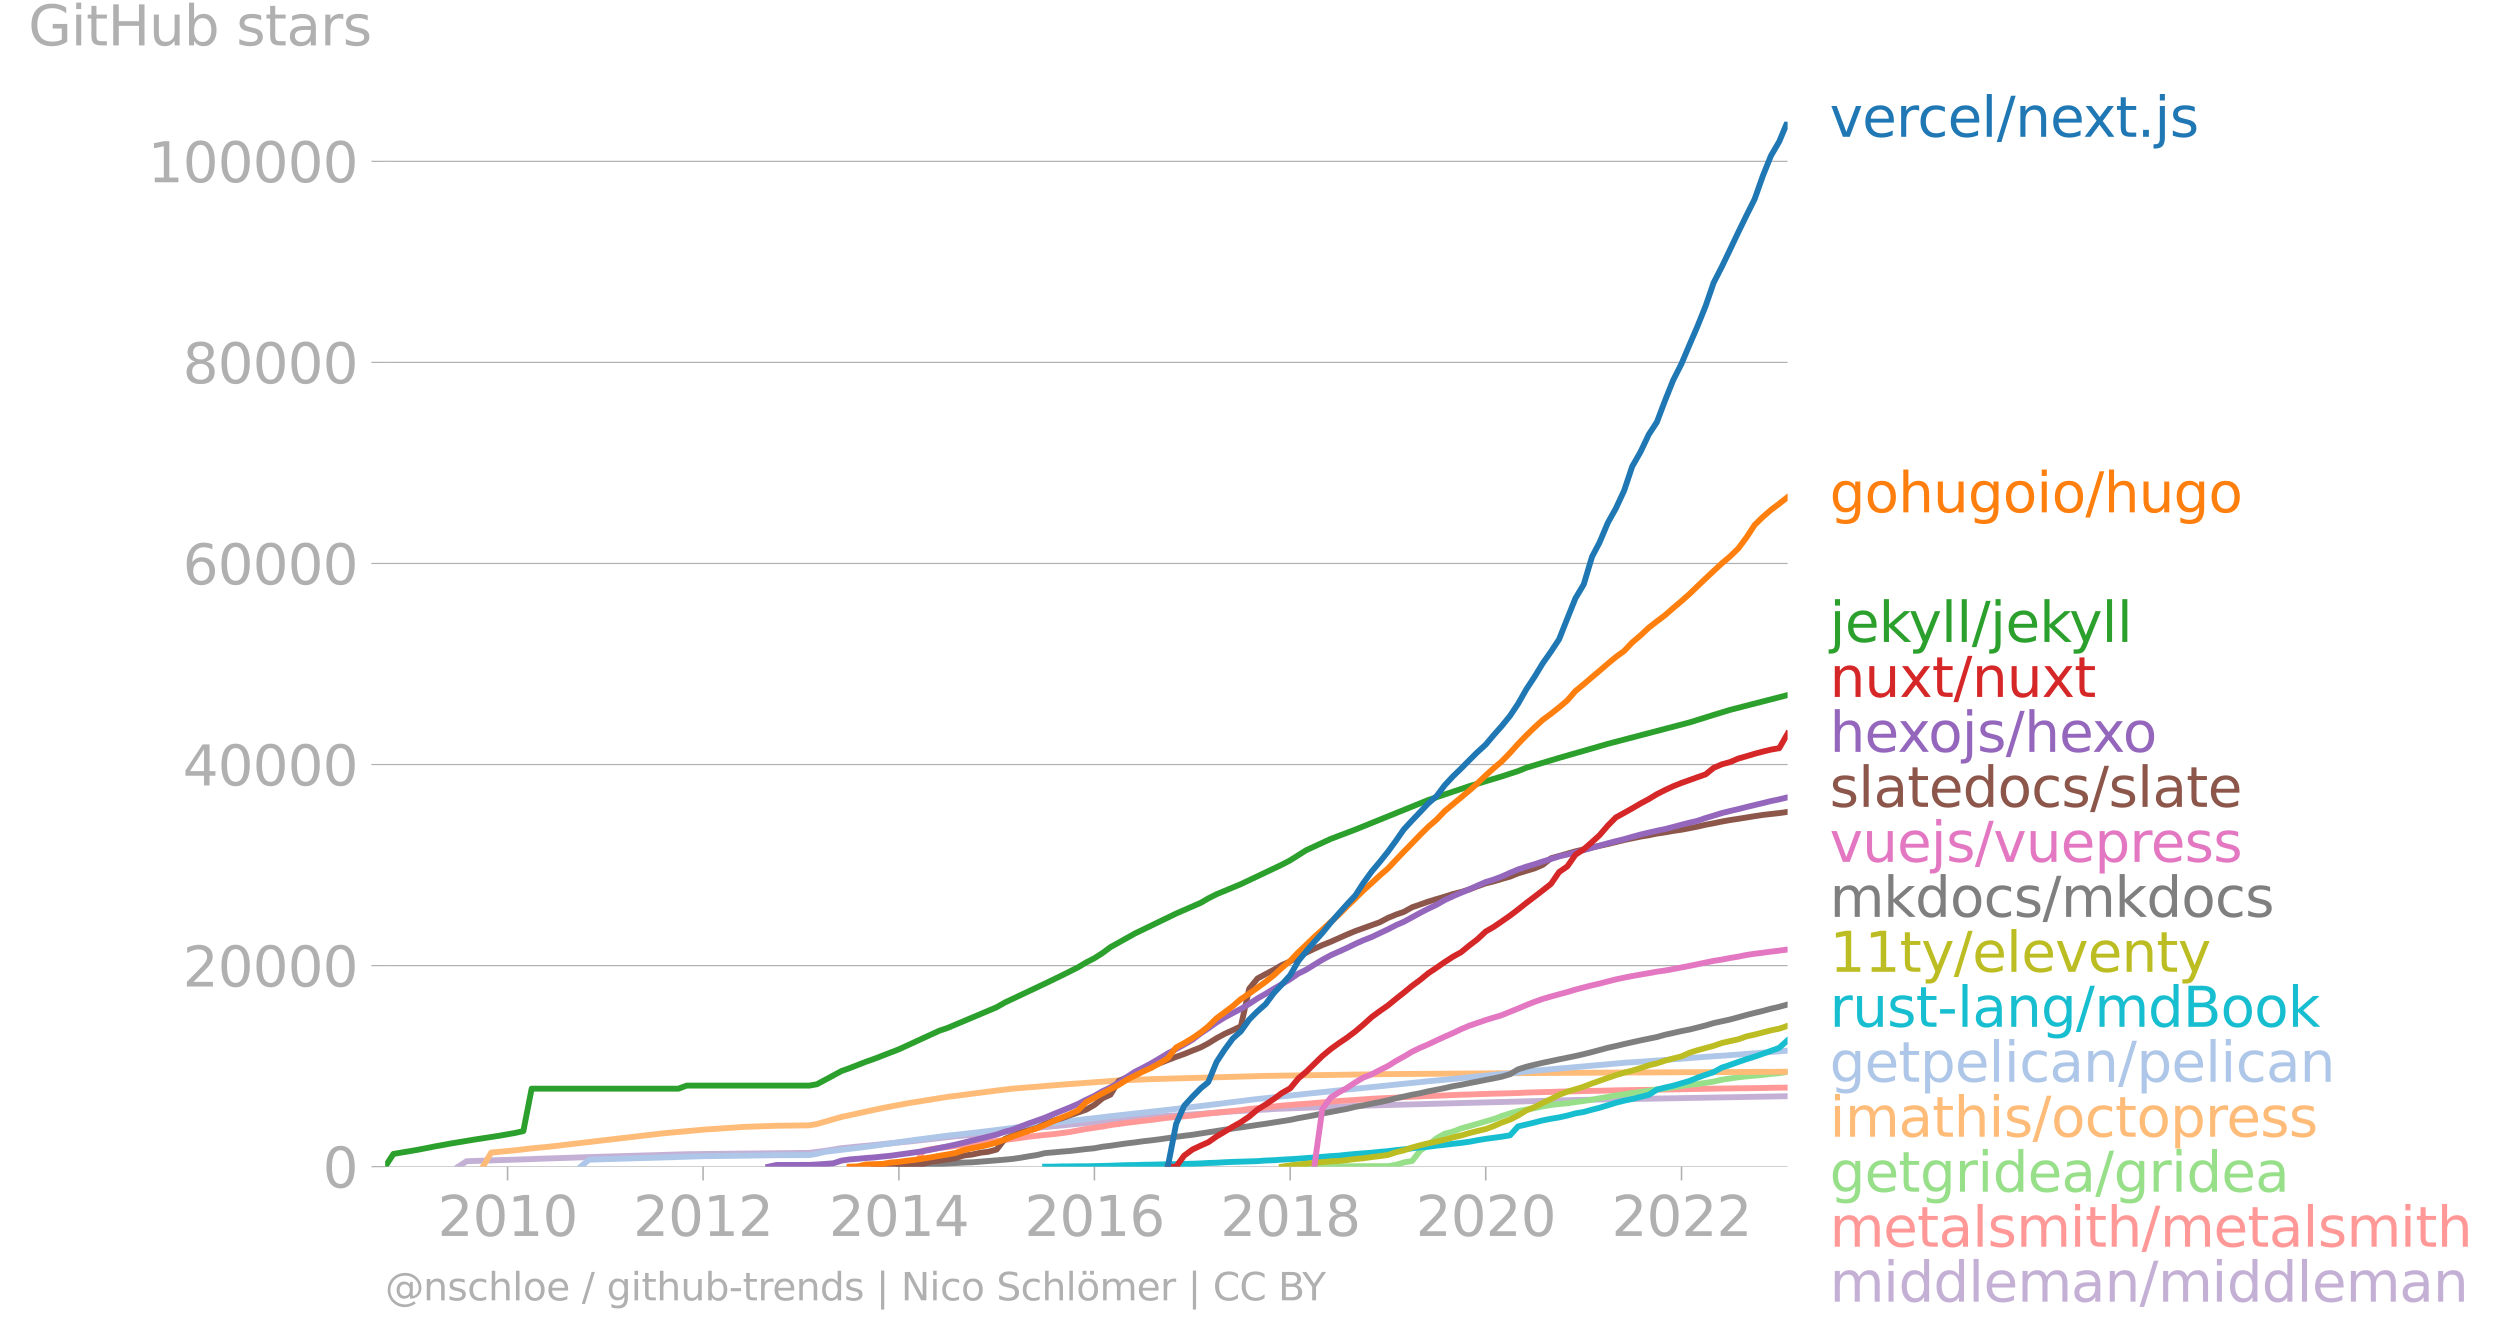 <svg xmlns="http://www.w3.org/2000/svg" xmlns:xlink="http://www.w3.org/1999/xlink" width="848.801" height="455.432" viewBox="0 0 636.6 341.574"><defs><style>*{stroke-linejoin:round;stroke-linecap:butt}</style></defs><g id="figure_1"><path id="patch_1" d="M0 341.574h636.6V0H0v341.574z" style="fill:none"/><g id="axes_1"><path id="patch_2" d="M98.073 297.086h357.12V30.974H98.073v266.112z" style="fill:none"/><g id="matplotlib.axis_1"><g id="xtick_1"><g id="line2d_1"><defs><path id="m350836ecb2" d="M0 0v3.5" style="stroke:#b0b0b0;stroke-width:.4"/></defs><use xlink:href="#m350836ecb2" x="129.243" y="297.086" style="fill:#b0b0b0;stroke:#b0b0b0;stroke-width:.4"/></g><g id="text_1" style="fill:#b0b0b0" transform="matrix(.14 0 0 -.14 111.428 314.724)"><defs><path id="DejaVuSans-32" d="M1228 531h2203V0H469v531q359 372 979 998 621 627 780 809 303 340 423 576 121 236 121 464 0 372-261 606-261 235-680 235-297 0-627-103-329-103-704-313v638q381 153 712 231 332 78 607 78 725 0 1156-363 431-362 431-968 0-288-108-546-107-257-392-607-78-91-497-524-418-433-1181-1211z" transform="scale(.016)"/><path id="DejaVuSans-30" d="M2034 4250q-487 0-733-480-245-479-245-1442 0-959 245-1439 246-480 733-480 491 0 736 480 246 480 246 1439 0 963-246 1442-245 480-736 480zm0 500q785 0 1199-621 414-620 414-1801 0-1178-414-1799Q2819-91 2034-91q-784 0-1198 620-414 621-414 1799 0 1181 414 1801 414 621 1198 621z" transform="scale(.016)"/><path id="DejaVuSans-31" d="M794 531h1031v3560L703 3866v575l1116 225h631V531h1031V0H794v531z" transform="scale(.016)"/></defs><use xlink:href="#DejaVuSans-32"/><use xlink:href="#DejaVuSans-30" x="63.623"/><use xlink:href="#DejaVuSans-31" x="127.246"/><use xlink:href="#DejaVuSans-30" x="190.869"/></g></g><g id="xtick_2"><use xlink:href="#m350836ecb2" id="line2d_2" x="179.032" y="297.086" style="fill:#b0b0b0;stroke:#b0b0b0;stroke-width:.4"/><g id="text_2" style="fill:#b0b0b0" transform="matrix(.14 0 0 -.14 161.217 314.724)"><use xlink:href="#DejaVuSans-32"/><use xlink:href="#DejaVuSans-30" x="63.623"/><use xlink:href="#DejaVuSans-31" x="127.246"/><use xlink:href="#DejaVuSans-32" x="190.869"/></g></g><g id="xtick_3"><use xlink:href="#m350836ecb2" id="line2d_3" x="228.89" y="297.086" style="fill:#b0b0b0;stroke:#b0b0b0;stroke-width:.4"/><g id="text_3" style="fill:#b0b0b0" transform="matrix(.14 0 0 -.14 211.075 314.724)"><defs><path id="DejaVuSans-34" d="M2419 4116 825 1625h1594v2491zm-166 550h794V1625h666v-525h-666V0h-628v1100H313v609l1940 2957z" transform="scale(.016)"/></defs><use xlink:href="#DejaVuSans-32"/><use xlink:href="#DejaVuSans-30" x="63.623"/><use xlink:href="#DejaVuSans-31" x="127.246"/><use xlink:href="#DejaVuSans-34" x="190.869"/></g></g><g id="xtick_4"><use xlink:href="#m350836ecb2" id="line2d_4" x="278.679" y="297.086" style="fill:#b0b0b0;stroke:#b0b0b0;stroke-width:.4"/><g id="text_4" style="fill:#b0b0b0" transform="matrix(.14 0 0 -.14 260.864 314.724)"><defs><path id="DejaVuSans-36" d="M2113 2584q-425 0-674-291-248-290-248-796 0-503 248-796 249-292 674-292t673 292q248 293 248 796 0 506-248 796-248 291-673 291zm1253 1979v-575q-238 112-480 171-242 60-480 60-625 0-955-422-329-422-376-1275 184 272 462 417 279 145 613 145 703 0 1111-427 408-426 408-1160 0-719-425-1154Q2819-91 2113-91q-810 0-1238 620-428 621-428 1799 0 1106 525 1764t1409 658q238 0 480-47t505-140z" transform="scale(.016)"/></defs><use xlink:href="#DejaVuSans-32"/><use xlink:href="#DejaVuSans-30" x="63.623"/><use xlink:href="#DejaVuSans-31" x="127.246"/><use xlink:href="#DejaVuSans-36" x="190.869"/></g></g><g id="xtick_5"><use xlink:href="#m350836ecb2" id="line2d_5" x="328.537" y="297.086" style="fill:#b0b0b0;stroke:#b0b0b0;stroke-width:.4"/><g id="text_5" style="fill:#b0b0b0" transform="matrix(.14 0 0 -.14 310.722 314.724)"><defs><path id="DejaVuSans-38" d="M2034 2216q-450 0-708-241-257-241-257-662 0-422 257-663 258-241 708-241t709 242q260 243 260 662 0 421-258 662-257 241-711 241zm-631 268q-406 100-633 378-226 279-226 679 0 559 398 884 399 325 1092 325 697 0 1094-325t397-884q0-400-227-679-226-278-629-378 456-106 710-416 255-309 255-755 0-679-414-1042Q2806-91 2034-91q-771 0-1186 362-414 363-414 1042 0 446 256 755 257 310 713 416zm-231 997q0-362 226-565 227-203 636-203 407 0 636 203 230 203 230 565 0 363-230 566-229 203-636 203-409 0-636-203-226-203-226-566z" transform="scale(.016)"/></defs><use xlink:href="#DejaVuSans-32"/><use xlink:href="#DejaVuSans-30" x="63.623"/><use xlink:href="#DejaVuSans-31" x="127.246"/><use xlink:href="#DejaVuSans-38" x="190.869"/></g></g><g id="xtick_6"><use xlink:href="#m350836ecb2" id="line2d_6" x="378.326" y="297.086" style="fill:#b0b0b0;stroke:#b0b0b0;stroke-width:.4"/><g id="text_6" style="fill:#b0b0b0" transform="matrix(.14 0 0 -.14 360.511 314.724)"><use xlink:href="#DejaVuSans-32"/><use xlink:href="#DejaVuSans-30" x="63.623"/><use xlink:href="#DejaVuSans-32" x="127.246"/><use xlink:href="#DejaVuSans-30" x="190.869"/></g></g><g id="xtick_7"><use xlink:href="#m350836ecb2" id="line2d_7" x="428.184" y="297.086" style="fill:#b0b0b0;stroke:#b0b0b0;stroke-width:.4"/><g id="text_7" style="fill:#b0b0b0" transform="matrix(.14 0 0 -.14 410.369 314.724)"><use xlink:href="#DejaVuSans-32"/><use xlink:href="#DejaVuSans-30" x="63.623"/><use xlink:href="#DejaVuSans-32" x="127.246"/><use xlink:href="#DejaVuSans-32" x="190.869"/></g></g></g><g id="matplotlib.axis_2"><g id="ytick_1"><path id="line2d_8" d="M98.073 297.086h357.12" clip-path="url(#pea67a82b1b)" style="fill:none;stroke:#b0b0b0;stroke-width:.3;stroke-linecap:square"/><g id="line2d_9"><defs><path id="m165de2da35" d="M0 0h-3.5" style="stroke:#b0b0b0;stroke-width:.3"/></defs><use xlink:href="#m165de2da35" x="98.073" y="297.086" style="fill:#b0b0b0;stroke:#b0b0b0;stroke-width:.3"/></g><use xlink:href="#DejaVuSans-30" id="text_8" style="fill:#b0b0b0" transform="matrix(.14 0 0 -.14 82.166 302.405)"/></g><g id="ytick_2"><path id="line2d_10" d="M98.073 245.886h357.12" clip-path="url(#pea67a82b1b)" style="fill:none;stroke:#b0b0b0;stroke-width:.3;stroke-linecap:square"/><use xlink:href="#m165de2da35" id="line2d_11" x="98.073" y="245.886" style="fill:#b0b0b0;stroke:#b0b0b0;stroke-width:.3"/><g id="text_9" style="fill:#b0b0b0" transform="matrix(.14 0 0 -.14 46.536 251.205)"><use xlink:href="#DejaVuSans-32"/><use xlink:href="#DejaVuSans-30" x="63.623"/><use xlink:href="#DejaVuSans-30" x="127.246"/><use xlink:href="#DejaVuSans-30" x="190.869"/><use xlink:href="#DejaVuSans-30" x="254.492"/></g></g><g id="ytick_3"><path id="line2d_12" d="M98.073 194.686h357.12" clip-path="url(#pea67a82b1b)" style="fill:none;stroke:#b0b0b0;stroke-width:.3;stroke-linecap:square"/><use xlink:href="#m165de2da35" id="line2d_13" x="98.073" y="194.686" style="fill:#b0b0b0;stroke:#b0b0b0;stroke-width:.3"/><g id="text_10" style="fill:#b0b0b0" transform="matrix(.14 0 0 -.14 46.536 200.005)"><use xlink:href="#DejaVuSans-34"/><use xlink:href="#DejaVuSans-30" x="63.623"/><use xlink:href="#DejaVuSans-30" x="127.246"/><use xlink:href="#DejaVuSans-30" x="190.869"/><use xlink:href="#DejaVuSans-30" x="254.492"/></g></g><g id="ytick_4"><path id="line2d_14" d="M98.073 143.486h357.12" clip-path="url(#pea67a82b1b)" style="fill:none;stroke:#b0b0b0;stroke-width:.3;stroke-linecap:square"/><use xlink:href="#m165de2da35" id="line2d_15" x="98.073" y="143.486" style="fill:#b0b0b0;stroke:#b0b0b0;stroke-width:.3"/><g id="text_11" style="fill:#b0b0b0" transform="matrix(.14 0 0 -.14 46.536 148.805)"><use xlink:href="#DejaVuSans-36"/><use xlink:href="#DejaVuSans-30" x="63.623"/><use xlink:href="#DejaVuSans-30" x="127.246"/><use xlink:href="#DejaVuSans-30" x="190.869"/><use xlink:href="#DejaVuSans-30" x="254.492"/></g></g><g id="ytick_5"><path id="line2d_16" d="M98.073 92.286h357.12" clip-path="url(#pea67a82b1b)" style="fill:none;stroke:#b0b0b0;stroke-width:.3;stroke-linecap:square"/><use xlink:href="#m165de2da35" id="line2d_17" x="98.073" y="92.286" style="fill:#b0b0b0;stroke:#b0b0b0;stroke-width:.3"/><g id="text_12" style="fill:#b0b0b0" transform="matrix(.14 0 0 -.14 46.536 97.605)"><use xlink:href="#DejaVuSans-38"/><use xlink:href="#DejaVuSans-30" x="63.623"/><use xlink:href="#DejaVuSans-30" x="127.246"/><use xlink:href="#DejaVuSans-30" x="190.869"/><use xlink:href="#DejaVuSans-30" x="254.492"/></g></g><g id="ytick_6"><path id="line2d_18" d="M98.073 41.086h357.12" clip-path="url(#pea67a82b1b)" style="fill:none;stroke:#b0b0b0;stroke-width:.3;stroke-linecap:square"/><use xlink:href="#m165de2da35" id="line2d_19" x="98.073" y="41.086" style="fill:#b0b0b0;stroke:#b0b0b0;stroke-width:.3"/><g id="text_13" style="fill:#b0b0b0" transform="matrix(.14 0 0 -.14 37.628 46.405)"><use xlink:href="#DejaVuSans-31"/><use xlink:href="#DejaVuSans-30" x="63.623"/><use xlink:href="#DejaVuSans-30" x="127.246"/><use xlink:href="#DejaVuSans-30" x="190.869"/><use xlink:href="#DejaVuSans-30" x="254.492"/><use xlink:href="#DejaVuSans-30" x="318.115"/></g></g><g id="text_14" style="fill:#b0b0b0" transform="matrix(.14 0 0 -.14 7.2 11.563)"><defs><path id="DejaVuSans-47" d="M3809 666v1253H2778v519h1656V434q-365-259-806-392-440-133-940-133-1094 0-1712 639-617 640-617 1780 0 1144 617 1783 618 639 1712 639 456 0 867-113 411-112 758-331v-672q-350 297-744 447t-828 150q-857 0-1287-478-429-478-429-1425 0-944 429-1422 430-478 1287-478 334 0 596 58 263 58 472 180z" transform="scale(.016)"/><path id="DejaVuSans-69" d="M603 3500h575V0H603v3500zm0 1363h575v-729H603v729z" transform="scale(.016)"/><path id="DejaVuSans-74" d="M1172 4494v-994h1184v-447H1172V1153q0-428 117-550t477-122h590V0h-590q-666 0-919 248-253 249-253 905v1900H172v447h422v994h578z" transform="scale(.016)"/><path id="DejaVuSans-48" d="M628 4666h631V2753h2294v1913h631V0h-631v2222H1259V0H628v4666z" transform="scale(.016)"/><path id="DejaVuSans-75" d="M544 1381v2119h575V1403q0-497 193-746 194-248 582-248 465 0 735 297 271 297 271 810v1984h575V0h-575v538q-209-319-486-474-276-155-642-155-603 0-916 375-312 375-312 1097zm1447 2203z" transform="scale(.016)"/><path id="DejaVuSans-62" d="M3116 1747q0 634-261 995t-717 361q-457 0-718-361t-261-995q0-634 261-995t718-361q456 0 717 361t261 995zM1159 2969q182 312 458 463 277 152 661 152 638 0 1036-506 399-506 399-1331T3314 415Q2916-91 2278-91q-384 0-661 152-276 152-458 464V0H581v4863h578V2969z" transform="scale(.016)"/><path id="DejaVuSans-73" d="M2834 3397v-544q-243 125-506 187-262 63-544 63-428 0-642-131t-214-394q0-200 153-314t616-217l197-44q612-131 870-370t258-667q0-488-386-773Q2250-91 1575-91q-281 0-586 55T347 128v594q319-166 628-249 309-82 613-82 406 0 624 139 219 139 219 392 0 234-158 359-157 125-692 241l-200 47q-534 112-772 345-237 233-237 639 0 494 350 762 350 269 994 269 318 0 599-47 282-46 519-140z" transform="scale(.016)"/><path id="DejaVuSans-61" d="M2194 1759q-697 0-966-159t-269-544q0-306 202-486 202-179 548-179 479 0 768 339t289 901v128h-572zm1147 238V0h-575v531q-197-318-491-470T1556-91q-537 0-855 302-317 302-317 808 0 590 395 890 396 300 1180 300h807v57q0 397-261 614t-733 217q-300 0-585-72-284-72-546-216v532q315 122 612 182 297 61 578 61 760 0 1135-394 375-393 375-1193z" transform="scale(.016)"/><path id="DejaVuSans-72" d="M2631 2963q-97 56-211 82-114 27-251 27-488 0-749-317t-261-911V0H581v3500h578v-544q182 319 472 473 291 155 707 155 59 0 131-8 72-7 159-23l3-590z" transform="scale(.016)"/></defs><use xlink:href="#DejaVuSans-47"/><use xlink:href="#DejaVuSans-69" x="77.49"/><use xlink:href="#DejaVuSans-74" x="105.273"/><use xlink:href="#DejaVuSans-48" x="144.482"/><use xlink:href="#DejaVuSans-75" x="219.678"/><use xlink:href="#DejaVuSans-62" x="283.057"/><use xlink:href="#DejaVuSans-20" x="346.533"/><use xlink:href="#DejaVuSans-73" x="378.32"/><use xlink:href="#DejaVuSans-74" x="430.42"/><use xlink:href="#DejaVuSans-61" x="469.629"/><use xlink:href="#DejaVuSans-72" x="530.908"/><use xlink:href="#DejaVuSans-73" x="572.021"/></g></g><path id="line2d_20" d="m116.693 297.086 2.114-1.39 31.17-1.052 24.895-.738 31.237-.348 4.025-.517 4.16-.673 18.62-1.846 10.435-1.183 8.321-.716 4.229-.367 1.91-.358 6.274-.714 29.124-2.798 12.55-.743 8.184-.635 4.16-.235 6.275-.382 20.735-.78 56.064-1.513 54.018-.96h0" clip-path="url(#pea67a82b1b)" style="fill:none;stroke:#c5b0d5;stroke-width:1.5;stroke-linecap:square"/><path id="line2d_21" d="m231.004 297.086 1.91-.005 2.114-4.06 2.046-.402 2.115-.305 2.046-.22 2.114-.315 2.115-.236 2.046-.204 2.114-.343 2.046-.233 2.115-.241 2.114-.228 1.91-.26 2.114-.29 2.046-.3 2.114-.233 2.047-.22 2.114-.187 2.114-.269 2.046-.281 2.115-.407 2.046-.361 2.114-.318 2.115-.307 1.978-.371 2.114-.282 2.046-.289 2.114-.248 2.047-.264 2.114-.233 2.114-.297 2.046-.248 2.115-.233 2.046-.14 2.114-.195 2.115-.282 1.91-.238 2.114-.215 2.046-.213 2.114-.197 2.046-.21 2.115-.33 2.114-.184 2.046-.22 2.114-.208 2.047-.222 2.114-.157 2.114-.2 1.91-.112 2.114-.182 2.046-.181 2.115-.195 2.046-.151 2.114-.128 2.115-.149 2.046-.138 2.114-.148 2.046-.11 2.115-.1 2.114-.09 1.91-.123 2.114-.09 2.046-.104 2.115-.097 2.046-.064 2.114-.088 2.114-.087 2.047-.087 2.114-.053 2.046-.085 2.114-.069 2.115-.067 1.978-.043 2.114-.059 2.046-.059 2.115-.11 2.046-.061 2.114-.062 2.114-.048 2.046-.075 2.115-.048 2.046-.051 2.114-.047 2.115-.043 1.91-.036 2.114-.051 2.046-.049 2.114-.043 2.046-.031 2.115-.033 2.114-.018 2.046-.026 2.115-.046 2.046-.038 2.114-.051 2.114-.044 1.91-.041 2.114-.023 2.047-.036 2.114-.043 2.046-.02 2.114-.04 2.115-.012 2.046-.03 2.114-.026 2.046-.046 2.115-.029 2.114-.023" clip-path="url(#pea67a82b1b)" style="fill:none;stroke:#ff9896;stroke-width:1.5;stroke-linecap:square"/><path id="line2d_22" d="m332.561 297.086 2.114-.07 2.046-.02 2.115-.007 2.046-.003 2.114-.01 2.115-.01 2.046-.006 2.114-.007 2.046-.003 2.115-.007 2.114-.338 1.91-.605 2.114-.35 2.046-2.637 2.115-1.487 2.046-1.652 2.114-1.185 2.114-.553 2.047-.788 2.114-.6 2.046-.583 2.114-.62 2.115-.606 1.978-.756 2.114-.678 2.046-.573 2.115-.392 2.046-.379 2.114-.433 2.114-.36 2.046-.239 2.115-.2 2.046-.301 2.114-.272 2.115-.33 1.91-.356 2.114-.353 2.046-.384 2.114-.29 2.046-.324 2.115-.272 2.114-.307 2.046-.307 2.115-.256 2.046-.292 2.114-.338 2.114-.33 1.91-.167 2.114-.315 2.047-.314 2.114-.482 2.046-.307 2.114-.305 2.115-.243 2.046-.187 2.114-.192 2.046-.25 2.115-.19 2.114-.33" clip-path="url(#pea67a82b1b)" style="fill:none;stroke:#98df8a;stroke-width:1.5;stroke-linecap:square"/><g id="text_15" style="fill:#1f77b4" transform="matrix(.14 0 0 -.14 465.907 34.837)"><defs><path id="DejaVuSans-76" d="M191 3500h609L1894 563l1094 2937h609L2284 0h-781L191 3500z" transform="scale(.016)"/><path id="DejaVuSans-65" d="M3597 1894v-281H953q38-594 358-905t892-311q331 0 642 81t618 244V178Q3153 47 2828-22t-659-69q-838 0-1327 487-489 488-489 1320 0 859 464 1363 464 505 1252 505 706 0 1117-455 411-454 411-1235zm-575 169q-6 471-264 752-258 282-683 282-481 0-770-272t-333-766l2050 4z" transform="scale(.016)"/><path id="DejaVuSans-63" d="M3122 3366v-538q-244 135-489 202t-495 67q-560 0-870-355-309-354-309-995t309-996q310-354 870-354 250 0 495 67t489 202V134Q2881 22 2623-34q-257-57-548-57-791 0-1257 497-465 497-465 1341 0 856 470 1346 471 491 1290 491 265 0 518-55 253-54 491-163z" transform="scale(.016)"/><path id="DejaVuSans-6c" d="M603 4863h575V0H603v4863z" transform="scale(.016)"/><path id="DejaVuSans-2f" d="M1625 4666h531L531-594H0l1625 5260z" transform="scale(.016)"/><path id="DejaVuSans-6e" d="M3513 2113V0h-575v2094q0 497-194 743-194 247-581 247-466 0-735-297-269-296-269-809V0H581v3500h578v-544q207 316 486 472 280 156 646 156 603 0 912-373 310-373 310-1098z" transform="scale(.016)"/><path id="DejaVuSans-78" d="M3513 3500 2247 1797 3578 0h-678L1881 1375 863 0H184l1360 1831L300 3500h678l928-1247 928 1247h679z" transform="scale(.016)"/><path id="DejaVuSans-2e" d="M684 794h660V0H684v794z" transform="scale(.016)"/><path id="DejaVuSans-6a" d="M603 3500h575V-63q0-668-255-968-254-300-820-300h-219v487H38q328 0 446 152Q603-541 603-63v3563zm0 1363h575v-729H603v729z" transform="scale(.016)"/></defs><use xlink:href="#DejaVuSans-76"/><use xlink:href="#DejaVuSans-65" x="59.18"/><use xlink:href="#DejaVuSans-72" x="120.703"/><use xlink:href="#DejaVuSans-63" x="159.566"/><use xlink:href="#DejaVuSans-65" x="214.547"/><use xlink:href="#DejaVuSans-6c" x="276.07"/><use xlink:href="#DejaVuSans-2f" x="303.854"/><use xlink:href="#DejaVuSans-6e" x="337.545"/><use xlink:href="#DejaVuSans-65" x="400.924"/><use xlink:href="#DejaVuSans-78" x="460.697"/><use xlink:href="#DejaVuSans-74" x="519.877"/><use xlink:href="#DejaVuSans-2e" x="559.086"/><use xlink:href="#DejaVuSans-6a" x="590.873"/><use xlink:href="#DejaVuSans-73" x="618.656"/></g><g id="text_16" style="fill:#ff7f0e" transform="matrix(.14 0 0 -.14 465.907 130.456)"><defs><path id="DejaVuSans-67" d="M2906 1791q0 625-258 968-257 344-723 344-462 0-720-344-258-343-258-968 0-622 258-966t720-344q466 0 723 344 258 344 258 966zm575-1357q0-893-397-1329-396-436-1215-436-303 0-572 45t-522 139v559q253-137 500-202 247-66 503-66 566 0 847 295t281 892v285q-178-310-456-463T1784 0Q1141 0 747 490 353 981 353 1791q0 812 394 1302 394 491 1037 491 388 0 666-153t456-462v531h575V434z" transform="scale(.016)"/><path id="DejaVuSans-6f" d="M1959 3097q-462 0-731-361t-269-989q0-628 267-989 268-361 733-361 460 0 728 362 269 363 269 988 0 622-269 986-268 364-728 364zm0 487q750 0 1178-488 429-487 429-1349 0-859-429-1349Q2709-91 1959-91q-753 0-1180 489-426 490-426 1349 0 862 426 1349 427 488 1180 488z" transform="scale(.016)"/><path id="DejaVuSans-68" d="M3513 2113V0h-575v2094q0 497-194 743-194 247-581 247-466 0-735-297-269-296-269-809V0H581v4863h578V2956q207 316 486 472 280 156 646 156 603 0 912-373 310-373 310-1098z" transform="scale(.016)"/></defs><use xlink:href="#DejaVuSans-67"/><use xlink:href="#DejaVuSans-6f" x="63.477"/><use xlink:href="#DejaVuSans-68" x="124.658"/><use xlink:href="#DejaVuSans-75" x="188.037"/><use xlink:href="#DejaVuSans-67" x="251.416"/><use xlink:href="#DejaVuSans-6f" x="314.893"/><use xlink:href="#DejaVuSans-69" x="376.074"/><use xlink:href="#DejaVuSans-6f" x="403.857"/><use xlink:href="#DejaVuSans-2f" x="465.039"/><use xlink:href="#DejaVuSans-68" x="498.73"/><use xlink:href="#DejaVuSans-75" x="562.109"/><use xlink:href="#DejaVuSans-67" x="625.488"/><use xlink:href="#DejaVuSans-6f" x="688.965"/></g><g id="text_17" style="fill:#2ca02c" transform="matrix(.14 0 0 -.14 465.907 163.463)"><defs><path id="DejaVuSans-6b" d="M581 4863h578V1991l1716 1509h734L1753 1863 3688 0h-750L1159 1709V0H581v4863z" transform="scale(.016)"/><path id="DejaVuSans-79" d="M2059-325q-243-625-475-815-231-191-618-191H506v481h338q237 0 368 113 132 112 291 531l103 262L191 3500h609L1894 763l1094 2737h609L2059-325z" transform="scale(.016)"/></defs><use xlink:href="#DejaVuSans-6a"/><use xlink:href="#DejaVuSans-65" x="27.783"/><use xlink:href="#DejaVuSans-6b" x="89.307"/><use xlink:href="#DejaVuSans-79" x="143.592"/><use xlink:href="#DejaVuSans-6c" x="202.771"/><use xlink:href="#DejaVuSans-6c" x="230.555"/><use xlink:href="#DejaVuSans-2f" x="258.338"/><use xlink:href="#DejaVuSans-6a" x="292.029"/><use xlink:href="#DejaVuSans-65" x="319.813"/><use xlink:href="#DejaVuSans-6b" x="381.336"/><use xlink:href="#DejaVuSans-79" x="435.621"/><use xlink:href="#DejaVuSans-6c" x="494.801"/><use xlink:href="#DejaVuSans-6c" x="522.584"/></g><g id="text_18" style="fill:#d62728" transform="matrix(.14 0 0 -.14 465.907 177.463)"><use xlink:href="#DejaVuSans-6e"/><use xlink:href="#DejaVuSans-75" x="63.379"/><use xlink:href="#DejaVuSans-78" x="126.758"/><use xlink:href="#DejaVuSans-74" x="185.938"/><use xlink:href="#DejaVuSans-2f" x="225.146"/><use xlink:href="#DejaVuSans-6e" x="258.838"/><use xlink:href="#DejaVuSans-75" x="322.217"/><use xlink:href="#DejaVuSans-78" x="385.596"/><use xlink:href="#DejaVuSans-74" x="444.775"/></g><g id="text_19" style="fill:#9467bd" transform="matrix(.14 0 0 -.14 465.907 191.463)"><use xlink:href="#DejaVuSans-68"/><use xlink:href="#DejaVuSans-65" x="63.379"/><use xlink:href="#DejaVuSans-78" x="123.152"/><use xlink:href="#DejaVuSans-6f" x="179.207"/><use xlink:href="#DejaVuSans-6a" x="240.389"/><use xlink:href="#DejaVuSans-73" x="268.172"/><use xlink:href="#DejaVuSans-2f" x="320.271"/><use xlink:href="#DejaVuSans-68" x="353.963"/><use xlink:href="#DejaVuSans-65" x="417.342"/><use xlink:href="#DejaVuSans-78" x="477.115"/><use xlink:href="#DejaVuSans-6f" x="533.17"/></g><g id="text_20" style="fill:#8c564b" transform="matrix(.14 0 0 -.14 465.907 205.463)"><defs><path id="DejaVuSans-64" d="M2906 2969v1894h575V0h-575v525q-181-312-458-464-276-152-664-152-634 0-1033 506-398 507-398 1332t398 1331q399 506 1033 506 388 0 664-152 277-151 458-463zM947 1747q0-634 261-995t717-361q456 0 718 361 263 361 263 995t-263 995q-262 361-718 361t-717-361q-261-361-261-995z" transform="scale(.016)"/></defs><use xlink:href="#DejaVuSans-73"/><use xlink:href="#DejaVuSans-6c" x="52.1"/><use xlink:href="#DejaVuSans-61" x="79.883"/><use xlink:href="#DejaVuSans-74" x="141.162"/><use xlink:href="#DejaVuSans-65" x="180.371"/><use xlink:href="#DejaVuSans-64" x="241.895"/><use xlink:href="#DejaVuSans-6f" x="305.371"/><use xlink:href="#DejaVuSans-63" x="366.553"/><use xlink:href="#DejaVuSans-73" x="421.533"/><use xlink:href="#DejaVuSans-2f" x="473.633"/><use xlink:href="#DejaVuSans-73" x="507.324"/><use xlink:href="#DejaVuSans-6c" x="559.424"/><use xlink:href="#DejaVuSans-61" x="587.207"/><use xlink:href="#DejaVuSans-74" x="648.486"/><use xlink:href="#DejaVuSans-65" x="687.695"/></g><g id="text_21" style="fill:#e377c2" transform="matrix(.14 0 0 -.14 465.907 219.463)"><defs><path id="DejaVuSans-70" d="M1159 525v-1856H581v4831h578v-531q182 312 458 463 277 152 661 152 638 0 1036-506 399-506 399-1331T3314 415Q2916-91 2278-91q-384 0-661 152-276 152-458 464zm1957 1222q0 634-261 995t-717 361q-457 0-718-361t-261-995q0-634 261-995t718-361q456 0 717 361t261 995z" transform="scale(.016)"/></defs><use xlink:href="#DejaVuSans-76"/><use xlink:href="#DejaVuSans-75" x="59.18"/><use xlink:href="#DejaVuSans-65" x="122.559"/><use xlink:href="#DejaVuSans-6a" x="184.082"/><use xlink:href="#DejaVuSans-73" x="211.865"/><use xlink:href="#DejaVuSans-2f" x="263.965"/><use xlink:href="#DejaVuSans-76" x="297.656"/><use xlink:href="#DejaVuSans-75" x="356.836"/><use xlink:href="#DejaVuSans-65" x="420.215"/><use xlink:href="#DejaVuSans-70" x="481.738"/><use xlink:href="#DejaVuSans-72" x="545.215"/><use xlink:href="#DejaVuSans-65" x="584.078"/><use xlink:href="#DejaVuSans-73" x="645.602"/><use xlink:href="#DejaVuSans-73" x="697.701"/></g><g id="text_22" style="fill:#7f7f7f" transform="matrix(.14 0 0 -.14 465.907 233.463)"><defs><path id="DejaVuSans-6d" d="M3328 2828q216 388 516 572t706 184q547 0 844-383 297-382 297-1088V0h-578v2094q0 503-179 746-178 244-543 244-447 0-707-297-259-296-259-809V0h-578v2094q0 506-178 748t-550 242q-441 0-701-298-259-298-259-808V0H581v3500h578v-544q197 322 472 475t653 153q382 0 649-194 267-193 395-562z" transform="scale(.016)"/></defs><use xlink:href="#DejaVuSans-6d"/><use xlink:href="#DejaVuSans-6b" x="97.412"/><use xlink:href="#DejaVuSans-64" x="155.322"/><use xlink:href="#DejaVuSans-6f" x="218.799"/><use xlink:href="#DejaVuSans-63" x="279.98"/><use xlink:href="#DejaVuSans-73" x="334.961"/><use xlink:href="#DejaVuSans-2f" x="387.061"/><use xlink:href="#DejaVuSans-6d" x="420.752"/><use xlink:href="#DejaVuSans-6b" x="518.164"/><use xlink:href="#DejaVuSans-64" x="576.074"/><use xlink:href="#DejaVuSans-6f" x="639.551"/><use xlink:href="#DejaVuSans-63" x="700.732"/><use xlink:href="#DejaVuSans-73" x="755.713"/></g><g id="text_23" style="fill:#bcbd22" transform="matrix(.14 0 0 -.14 465.907 247.463)"><use xlink:href="#DejaVuSans-31"/><use xlink:href="#DejaVuSans-31" x="63.623"/><use xlink:href="#DejaVuSans-74" x="127.246"/><use xlink:href="#DejaVuSans-79" x="166.455"/><use xlink:href="#DejaVuSans-2f" x="225.635"/><use xlink:href="#DejaVuSans-65" x="259.326"/><use xlink:href="#DejaVuSans-6c" x="320.85"/><use xlink:href="#DejaVuSans-65" x="348.633"/><use xlink:href="#DejaVuSans-76" x="410.156"/><use xlink:href="#DejaVuSans-65" x="469.336"/><use xlink:href="#DejaVuSans-6e" x="530.859"/><use xlink:href="#DejaVuSans-74" x="594.238"/><use xlink:href="#DejaVuSans-79" x="633.447"/></g><g id="text_24" style="fill:#17becf" transform="matrix(.14 0 0 -.14 465.907 261.463)"><defs><path id="DejaVuSans-2d" d="M313 2009h1684v-512H313v512z" transform="scale(.016)"/><path id="DejaVuSans-42" d="M1259 2228V519h1013q509 0 754 211 246 211 246 645 0 438-246 645-245 208-754 208H1259zm0 1919V2741h935q462 0 688 173 227 174 227 530 0 353-227 528-226 175-688 175h-935zm-631 519h1613q722 0 1112-300 391-300 391-853 0-429-200-682t-588-315q466-100 724-418 258-317 258-792 0-625-425-966Q3088 0 2303 0H628v4666z" transform="scale(.016)"/></defs><use xlink:href="#DejaVuSans-72"/><use xlink:href="#DejaVuSans-75" x="41.113"/><use xlink:href="#DejaVuSans-73" x="104.492"/><use xlink:href="#DejaVuSans-74" x="156.592"/><use xlink:href="#DejaVuSans-2d" x="195.801"/><use xlink:href="#DejaVuSans-6c" x="231.885"/><use xlink:href="#DejaVuSans-61" x="259.668"/><use xlink:href="#DejaVuSans-6e" x="320.947"/><use xlink:href="#DejaVuSans-67" x="384.326"/><use xlink:href="#DejaVuSans-2f" x="447.803"/><use xlink:href="#DejaVuSans-6d" x="481.494"/><use xlink:href="#DejaVuSans-64" x="578.906"/><use xlink:href="#DejaVuSans-42" x="642.383"/><use xlink:href="#DejaVuSans-6f" x="710.986"/><use xlink:href="#DejaVuSans-6f" x="772.168"/><use xlink:href="#DejaVuSans-6b" x="833.35"/></g><g id="text_25" style="fill:#aec7e8" transform="matrix(.14 0 0 -.14 465.907 275.463)"><use xlink:href="#DejaVuSans-67"/><use xlink:href="#DejaVuSans-65" x="63.477"/><use xlink:href="#DejaVuSans-74" x="125"/><use xlink:href="#DejaVuSans-70" x="164.209"/><use xlink:href="#DejaVuSans-65" x="227.686"/><use xlink:href="#DejaVuSans-6c" x="289.209"/><use xlink:href="#DejaVuSans-69" x="316.992"/><use xlink:href="#DejaVuSans-63" x="344.775"/><use xlink:href="#DejaVuSans-61" x="399.756"/><use xlink:href="#DejaVuSans-6e" x="461.035"/><use xlink:href="#DejaVuSans-2f" x="524.414"/><use xlink:href="#DejaVuSans-70" x="558.105"/><use xlink:href="#DejaVuSans-65" x="621.582"/><use xlink:href="#DejaVuSans-6c" x="683.105"/><use xlink:href="#DejaVuSans-69" x="710.889"/><use xlink:href="#DejaVuSans-63" x="738.672"/><use xlink:href="#DejaVuSans-61" x="793.652"/><use xlink:href="#DejaVuSans-6e" x="854.932"/></g><g id="text_26" style="fill:#ffbb78" transform="matrix(.14 0 0 -.14 465.907 289.463)"><use xlink:href="#DejaVuSans-69"/><use xlink:href="#DejaVuSans-6d" x="27.783"/><use xlink:href="#DejaVuSans-61" x="125.195"/><use xlink:href="#DejaVuSans-74" x="186.475"/><use xlink:href="#DejaVuSans-68" x="225.684"/><use xlink:href="#DejaVuSans-69" x="289.063"/><use xlink:href="#DejaVuSans-73" x="316.846"/><use xlink:href="#DejaVuSans-2f" x="368.945"/><use xlink:href="#DejaVuSans-6f" x="402.637"/><use xlink:href="#DejaVuSans-63" x="463.818"/><use xlink:href="#DejaVuSans-74" x="518.799"/><use xlink:href="#DejaVuSans-6f" x="558.008"/><use xlink:href="#DejaVuSans-70" x="619.189"/><use xlink:href="#DejaVuSans-72" x="682.666"/><use xlink:href="#DejaVuSans-65" x="721.529"/><use xlink:href="#DejaVuSans-73" x="783.053"/><use xlink:href="#DejaVuSans-73" x="835.152"/></g><g id="text_27" style="fill:#98df8a" transform="matrix(.14 0 0 -.14 465.907 303.463)"><use xlink:href="#DejaVuSans-67"/><use xlink:href="#DejaVuSans-65" x="63.477"/><use xlink:href="#DejaVuSans-74" x="125"/><use xlink:href="#DejaVuSans-67" x="164.209"/><use xlink:href="#DejaVuSans-72" x="227.686"/><use xlink:href="#DejaVuSans-69" x="268.799"/><use xlink:href="#DejaVuSans-64" x="296.582"/><use xlink:href="#DejaVuSans-65" x="360.059"/><use xlink:href="#DejaVuSans-61" x="421.582"/><use xlink:href="#DejaVuSans-2f" x="482.861"/><use xlink:href="#DejaVuSans-67" x="516.553"/><use xlink:href="#DejaVuSans-72" x="580.029"/><use xlink:href="#DejaVuSans-69" x="621.143"/><use xlink:href="#DejaVuSans-64" x="648.926"/><use xlink:href="#DejaVuSans-65" x="712.402"/><use xlink:href="#DejaVuSans-61" x="773.926"/></g><g id="text_28" style="fill:#ff9896" transform="matrix(.14 0 0 -.14 465.907 317.463)"><use xlink:href="#DejaVuSans-6d"/><use xlink:href="#DejaVuSans-65" x="97.412"/><use xlink:href="#DejaVuSans-74" x="158.936"/><use xlink:href="#DejaVuSans-61" x="198.145"/><use xlink:href="#DejaVuSans-6c" x="259.424"/><use xlink:href="#DejaVuSans-73" x="287.207"/><use xlink:href="#DejaVuSans-6d" x="339.307"/><use xlink:href="#DejaVuSans-69" x="436.719"/><use xlink:href="#DejaVuSans-74" x="464.502"/><use xlink:href="#DejaVuSans-68" x="503.711"/><use xlink:href="#DejaVuSans-2f" x="567.09"/><use xlink:href="#DejaVuSans-6d" x="600.781"/><use xlink:href="#DejaVuSans-65" x="698.193"/><use xlink:href="#DejaVuSans-74" x="759.717"/><use xlink:href="#DejaVuSans-61" x="798.926"/><use xlink:href="#DejaVuSans-6c" x="860.205"/><use xlink:href="#DejaVuSans-73" x="887.988"/><use xlink:href="#DejaVuSans-6d" x="940.088"/><use xlink:href="#DejaVuSans-69" x="1037.5"/><use xlink:href="#DejaVuSans-74" x="1065.283"/><use xlink:href="#DejaVuSans-68" x="1104.492"/></g><g id="text_29" style="fill:#c5b0d5" transform="matrix(.14 0 0 -.14 465.907 331.463)"><use xlink:href="#DejaVuSans-6d"/><use xlink:href="#DejaVuSans-69" x="97.412"/><use xlink:href="#DejaVuSans-64" x="125.195"/><use xlink:href="#DejaVuSans-64" x="188.672"/><use xlink:href="#DejaVuSans-6c" x="252.148"/><use xlink:href="#DejaVuSans-65" x="279.932"/><use xlink:href="#DejaVuSans-6d" x="341.455"/><use xlink:href="#DejaVuSans-61" x="438.867"/><use xlink:href="#DejaVuSans-6e" x="500.146"/><use xlink:href="#DejaVuSans-2f" x="563.525"/><use xlink:href="#DejaVuSans-6d" x="597.217"/><use xlink:href="#DejaVuSans-69" x="694.629"/><use xlink:href="#DejaVuSans-64" x="722.412"/><use xlink:href="#DejaVuSans-64" x="785.889"/><use xlink:href="#DejaVuSans-6c" x="849.365"/><use xlink:href="#DejaVuSans-65" x="877.148"/><use xlink:href="#DejaVuSans-6d" x="938.672"/><use xlink:href="#DejaVuSans-61" x="1036.084"/><use xlink:href="#DejaVuSans-6e" x="1097.363"/></g><g id="text_30" style="fill:#b0b0b0" transform="matrix(.097 0 0 -.097 98.073 331.122)"><defs><path id="DejaVuSans-40" d="M2381 1678q0-447 222-702 222-254 610-254 384 0 604 256 221 256 221 700 0 438-225 695-225 258-607 258-378 0-602-256-223-256-223-697zm1703-934q-187-241-429-355t-564-114q-538 0-874 389t-336 1014q0 625 337 1015 338 391 873 391 322 0 565-117 244-117 428-354v409h447V722q457 69 714 417 258 349 258 902 0 334-99 628-98 294-298 544-325 409-792 626t-1017 217q-384 0-738-102-353-101-653-301-490-319-767-836-276-517-276-1120 0-497 179-932 180-434 521-765 328-325 759-495 431-171 922-171 403 0 792 136t714 389l281-347q-390-303-851-464t-936-161q-578 0-1091 205-512 205-912 595Q841 78 631 592q-209 514-209 1105 0 569 212 1084 213 516 607 907 403 396 931 607t1119 211q662 0 1229-272 568-271 952-771 234-307 357-666 124-359 124-744 0-822-497-1297T4084 263v481z" transform="scale(.016)"/><path id="DejaVuSans-7c" d="M1344 4891v-6400H813v6400h531z" transform="scale(.016)"/><path id="DejaVuSans-4e" d="M628 4666h850L3547 763v3903h612V0h-850L1241 3903V0H628v4666z" transform="scale(.016)"/><path id="DejaVuSans-53" d="M3425 4513v-616q-359 172-678 256-319 85-616 85-515 0-795-200t-280-569q0-310 186-468 186-157 705-254l381-78q706-135 1042-474t336-907q0-679-455-1029Q2797-91 1919-91q-331 0-705 75-373 75-773 222v650q384-215 753-325 369-109 725-109 540 0 834 212 294 213 294 607 0 343-211 537t-692 291l-385 75q-706 140-1022 440-315 300-315 835 0 619 436 975t1201 356q329 0 669-60 341-59 697-177z" transform="scale(.016)"/><path id="DejaVuSans-f6" d="M1959 3097q-462 0-731-361t-269-989q0-628 267-989 268-361 733-361 460 0 728 362 269 363 269 988 0 622-269 986-268 364-728 364zm0 487q750 0 1178-488 429-487 429-1349 0-859-429-1349Q2709-91 1959-91q-753 0-1180 489-426 490-426 1349 0 862 426 1349 427 488 1180 488zm295 1266h634v-631h-634v631zm-1222 0h634v-631h-634v631z" transform="scale(.016)"/><path id="DejaVuSans-43" d="M4122 4306v-665q-319 297-680 443-361 147-767 147-800 0-1225-489t-425-1414q0-922 425-1411t1225-489q406 0 767 147t680 444V359q-331-225-702-338-370-112-782-112-1060 0-1670 648-609 649-609 1771 0 1125 609 1773 610 649 1670 649 418 0 788-111 371-111 696-333z" transform="scale(.016)"/><path id="DejaVuSans-59" d="M-13 4666h679l1293-1919 1285 1919h678L2272 2222V0h-634v2222L-13 4666z" transform="scale(.016)"/></defs><use xlink:href="#DejaVuSans-40"/><use xlink:href="#DejaVuSans-6e" x="100"/><use xlink:href="#DejaVuSans-73" x="163.379"/><use xlink:href="#DejaVuSans-63" x="215.479"/><use xlink:href="#DejaVuSans-68" x="270.459"/><use xlink:href="#DejaVuSans-6c" x="333.838"/><use xlink:href="#DejaVuSans-6f" x="361.621"/><use xlink:href="#DejaVuSans-65" x="422.803"/><use xlink:href="#DejaVuSans-20" x="484.326"/><use xlink:href="#DejaVuSans-2f" x="516.113"/><use xlink:href="#DejaVuSans-20" x="549.805"/><use xlink:href="#DejaVuSans-67" x="581.592"/><use xlink:href="#DejaVuSans-69" x="645.068"/><use xlink:href="#DejaVuSans-74" x="672.852"/><use xlink:href="#DejaVuSans-68" x="712.061"/><use xlink:href="#DejaVuSans-75" x="775.439"/><use xlink:href="#DejaVuSans-62" x="838.818"/><use xlink:href="#DejaVuSans-2d" x="902.295"/><use xlink:href="#DejaVuSans-74" x="938.379"/><use xlink:href="#DejaVuSans-72" x="977.588"/><use xlink:href="#DejaVuSans-65" x="1016.451"/><use xlink:href="#DejaVuSans-6e" x="1077.975"/><use xlink:href="#DejaVuSans-64" x="1141.354"/><use xlink:href="#DejaVuSans-73" x="1204.83"/><use xlink:href="#DejaVuSans-20" x="1256.93"/><use xlink:href="#DejaVuSans-7c" x="1288.717"/><use xlink:href="#DejaVuSans-20" x="1322.408"/><use xlink:href="#DejaVuSans-4e" x="1354.195"/><use xlink:href="#DejaVuSans-69" x="1429"/><use xlink:href="#DejaVuSans-63" x="1456.783"/><use xlink:href="#DejaVuSans-6f" x="1511.764"/><use xlink:href="#DejaVuSans-20" x="1572.945"/><use xlink:href="#DejaVuSans-53" x="1604.732"/><use xlink:href="#DejaVuSans-63" x="1668.209"/><use xlink:href="#DejaVuSans-68" x="1723.189"/><use xlink:href="#DejaVuSans-6c" x="1786.568"/><use xlink:href="#DejaVuSans-f6" x="1814.352"/><use xlink:href="#DejaVuSans-6d" x="1875.533"/><use xlink:href="#DejaVuSans-65" x="1972.945"/><use xlink:href="#DejaVuSans-72" x="2034.469"/><use xlink:href="#DejaVuSans-20" x="2075.582"/><use xlink:href="#DejaVuSans-7c" x="2107.369"/><use xlink:href="#DejaVuSans-20" x="2141.061"/><use xlink:href="#DejaVuSans-43" x="2172.848"/><use xlink:href="#DejaVuSans-43" x="2242.672"/><use xlink:href="#DejaVuSans-20" x="2312.496"/><use xlink:href="#DejaVuSans-42" x="2344.283"/><use xlink:href="#DejaVuSans-59" x="2407.387"/></g><path id="line2d_23" d="m122.968 297.086 2.114-3.597 6.275-.594 4.024-.473 4.16-.397 24.895-2.919 4.16-.486 10.436-.96 10.367-.707 8.321-.286 8.39-.11 1.91-.34 6.274-1.803 10.435-2.263 6.275-1.185 10.23-1.652 12.55-1.607 4.025-.484 12.55-1.027 14.527-1.06 8.32-.343 29.056-.824 31.17-.46 39.422-.282 24.895-.136 37.444-.18h0" clip-path="url(#pea67a82b1b)" style="fill:none;stroke:#ffbb78;stroke-width:1.5;stroke-linecap:square"/><path id="line2d_24" d="m147.863 297.086 2.114-1.784 29.055-.881 18.688-.256 8.39-.036 1.91-.317 2.114-.523 8.32-.993 4.161-.55 10.299-1.47 8.32-1.083 4.23-.458 6.206-.724 12.413-1.613 10.436-1.185 8.253-.978 12.55-1.396 12.344-1.428 12.55-1.567 22.78-2.406 4.16-.402 16.575-1.71 6.274-.584 10.436-1.057 4.092-.338 4.16-.527 14.596-1.275 10.3-.914 8.32-.568 12.413-.95 8.321-.576 12.55-.994h0" clip-path="url(#pea67a82b1b)" style="fill:none;stroke:#aec7e8;stroke-width:1.5;stroke-linecap:square"/><path id="line2d_25" d="m266.13 297.086 2.114-.01 2.114-.067h2.046l2.115-.03h2.046l2.114-.039 2.115-.051 1.978-.049 2.114-.08 2.046-.068 2.114-.026 2.047-.064 2.114-.038 2.114-.052 2.046-.035 2.115-.057 2.046-.046 2.114-.048 2.115-.077 1.91-.11 2.114-.07 2.046-.117 2.114-.095 2.046-.061 2.115-.06 2.114-.073 2.046-.152 2.114-.076 2.047-.149 2.114-.11 2.114-.138 1.91-.149 2.114-.148 2.046-.166 2.115-.182 2.046-.123 2.114-.225 2.115-.205 2.046-.159 2.114-.156 2.046-.218 2.115-.179 2.114-.269 1.91-.181 2.114-.272 2.046-.223 2.115-.179 2.046-.276 2.114-.225 2.114-.254 2.047-.228 2.114-.289 2.046-.387 2.114-.353 2.115-.281 1.978-.272 2.114-.345 2.046-2.276 2.115-.487 2.046-.489 2.114-.553 2.114-.414 2.046-.34 2.115-.467 2.046-.56 2.114-.356 2.115-.584 1.91-.486 2.114-.643 2.046-.637 2.114-.535 2.046-.43 2.115-.528 2.114-.522 2.046-1.334 2.115-.532 2.046-.456 2.114-.622 2.114-.614 1.91-.8 2.114-.744 2.047-.689 2.114-1.154 2.046-.666 2.114-.763 2.115-.72 2.046-.637 2.114-.742 2.046-.724 2.115-.781 2.114-1.907" clip-path="url(#pea67a82b1b)" style="fill:none;stroke:#17becf;stroke-width:1.5;stroke-linecap:square"/><path id="line2d_26" d="m326.423 297.086 2.114-.328 2.114-.24 1.91-.18 2.114-.289 2.046-.123 2.115-.197 2.046-.084 2.114-.244 2.115-.276 2.046-.187 2.114-.297 2.046-.243 2.115-.302 2.114-.71 1.91-.45 2.114-.73 2.046-.56 2.115-.522 2.046-.428 2.114-.494 2.114-.589 2.047-.468 2.114-.627 2.046-.523 2.114-.489 2.115-.788 1.978-.873 2.114-.745 2.046-1.05 2.115-1.305 2.046-.82 2.114-1.082 2.114-.994 2.046-1.054 2.115-.832 2.046-.594 2.114-.666 2.115-.819 1.91-.67 2.114-.743 2.046-.699 2.114-.635 2.046-.51 2.115-.644 2.114-.707 2.046-.504 2.115-.697 2.046-.545 2.114-.538 2.114-.947 1.91-.601 2.114-.576 2.047-.553 2.114-.735 2.046-.46 2.114-.47 2.115-.744 2.046-.45 2.114-.556 2.046-.53 2.115-.428 2.114-.722" clip-path="url(#pea67a82b1b)" style="fill:none;stroke:#bcbd22;stroke-width:1.5;stroke-linecap:square"/><path id="line2d_27" d="m228.89 297.086 2.114-.11 1.91-.28 2.114-.137 2.046-.103 2.115-.077 2.046-.112 2.114-.118 2.115-.113 2.046-.069 2.114-.164 2.046-.164 2.115-.168 2.114-.18 1.91-.181 2.114-.305 2.046-.358 2.114-.33 2.047-.492 2.114-.177 2.114-.202 2.046-.159 2.115-.246 2.046-.243 2.114-.202 2.115-.397 1.978-.24 2.114-.318 2.046-.287 2.114-.253 2.047-.29 2.114-.235 2.114-.266 2.046-.3 2.115-.322 2.046-.269 2.114-.256 2.115-.335 1.91-.29 2.114-.34 2.046-.325 2.114-.302 2.046-.284 2.115-.308 2.114-.322 2.046-.292 2.114-.335 2.047-.318 2.114-.335 2.114-.448 1.91-.336 2.114-.402 2.046-.435 2.115-.397 2.046-.394 2.114-.394 2.115-.515 2.046-.376 2.114-.43 2.046-.4 2.115-.46 2.114-.54 1.91-.402 2.114-.479 2.046-.381 2.115-.487 2.046-.404 2.114-.418 2.114-.488 2.047-.346 2.114-.44 2.046-.387 2.114-.433 2.115-.394 1.978-.422 2.114-.63 2.046-1.239 2.115-.663 2.046-.504 2.114-.494 2.114-.443 2.046-.438 2.115-.425 2.046-.422 2.114-.482 2.115-.537 1.91-.505 2.114-.576 2.046-.443 2.114-.506 2.046-.464 2.115-.468 2.114-.435 2.046-.418 2.115-.591 2.046-.448 2.114-.479 2.114-.412 1.91-.476 2.114-.54 2.047-.607 2.114-.463 2.046-.443 2.114-.576 2.115-.584 2.046-.525 2.114-.51 2.046-.557 2.115-.49 2.114-.578" clip-path="url(#pea67a82b1b)" style="fill:none;stroke:#7f7f7f;stroke-width:1.5;stroke-linecap:square"/><path id="line2d_28" d="m334.675 297.086 2.046-14.682 2.115-2.895 2.046-1.339 2.114-1.137 2.115-1.41 2.046-1.226 2.114-.82 2.046-1.085 2.115-1.045 2.114-1.333 1.91-1.045 2.114-1.264 2.046-.983 2.115-.904 2.046-.975 2.114-.97 2.114-.922 2.047-.986 2.114-.89 2.046-.695 2.114-.74 2.115-.647 1.978-.591 2.114-.873 2.046-.814 2.115-.894 2.046-.809 2.114-.75 2.114-.614 2.046-.564 2.115-.57 2.046-.623 2.114-.55 2.115-.543 1.91-.432 2.114-.556 2.046-.522 2.114-.445 2.046-.408 2.115-.37 2.114-.364 2.046-.377 2.115-.294 2.046-.376 2.114-.407 2.114-.405 1.91-.389 2.114-.456 2.047-.42 2.114-.332 2.046-.397 2.114-.353 2.115-.425 2.046-.307 2.114-.259 2.046-.284 2.115-.251 2.114-.282" clip-path="url(#pea67a82b1b)" style="fill:none;stroke:#e377c2;stroke-width:1.5;stroke-linecap:square"/><path id="line2d_29" d="m222.615 297.086 2.114-.09 2.046-.143 2.115-.015 2.114-.064 1.91-.113 2.114-.256 2.046-.61 2.115-.243 2.046-.302 2.114-.366 2.115-.647 2.046-.241 2.114-.458 2.046-.259 2.115-.558 2.114-2.726 1.91-.76 2.114-.894 2.046-.533 2.114-.588 2.047-1.07 2.114-.807 2.114-.584 2.046-.762 2.115-.72 2.046-.711 2.114-1.201 2.115-1.73 1.978-.892 2.114-3.507 2.046-.852 2.114-.863 2.047-1.06 2.114-.893 2.114-.825 2.046-.816 2.115-.804 2.046-.724 2.114-.866 2.115-.822 1.91-1.021 2.114-1.308 2.046-1.106 2.114-.96 2.046-.978 2.115-9.57 2.114-2.608 2.046-1.108 2.114-1.111 2.047-1.201 2.114-.934 2.114-1.33 1.91-.857 2.114-1.026 2.046-.932 2.115-.842 2.046-.907 2.114-.942 2.115-.88 2.046-.738 2.114-.762 2.046-.738 2.115-1.113 2.114-.873 1.91-.653 2.114-1.178 2.046-.709 2.115-.752 2.046-.623 2.114-.622 2.114-.683 2.047-.507 2.114-.653 2.046-.799 2.114-.755 2.115-.517 1.978-.599 2.114-.594 2.046-.834 2.115-.643 2.046-.612 2.114-.906 2.114-1.684 2.046-.564 2.115-.609 2.046-.589 2.114-.486 2.115-.502 1.91-.415 2.114-.46 2.046-.5 2.114-.524 2.046-.415 2.115-.448 2.114-.348 2.046-.428 2.115-.31 2.046-.37 2.114-.295 2.114-.412 1.91-.369 2.114-.489 2.047-.381 2.114-.438 2.046-.369 2.114-.317 2.115-.34 2.046-.334 2.114-.327 2.046-.228 2.115-.236 2.114-.307" clip-path="url(#pea67a82b1b)" style="fill:none;stroke:#8c564b;stroke-width:1.5;stroke-linecap:square"/><path id="line2d_30" d="m195.674 297.086 2.046-.435 2.115-.008h2.046l2.114-.01 2.114-.005 1.91-.1 2.115-.151 2.046-.149 2.114-.693 2.046-.297 2.114-.172 2.115-.192 2.046-.146 2.114-.225 2.046-.202 2.115-.295 2.114-.294 1.91-.269 2.114-.305 2.046-.386 2.115-.44 2.046-.402 2.114-.448 2.115-.515 2.046-.504 2.114-.5 2.046-.509 2.115-.53 2.114-.735 1.91-.483 2.114-.84 2.046-.778 2.114-.74 2.047-.73 2.114-.896 2.114-.852 2.046-.825 2.115-.921 2.046-1.05 2.114-.998 2.115-1.211 1.978-.945 2.114-1.239 2.046-1.398 2.114-1.364 2.047-1.027 2.114-1.136 2.114-1.247 2.046-1.236 2.115-1.117 2.046-1.146 2.114-1.222 2.115-1.623 1.91-1.282 2.114-1.5 2.046-1.265 2.114-1.137 2.046-1.062 2.115-1.272 2.114-1.378 2.046-1.172 2.114-1.295 2.047-1.175 2.114-1.263 2.114-1.446 1.91-.934 2.114-1.309 2.046-1.249 2.115-1.147 2.046-.914 2.114-.95 2.115-1.036 2.046-.912 2.114-.829 2.046-.97 2.115-.993 2.114-1.088 1.91-.82 2.114-1.157 2.046-1.116 2.115-1.088 2.046-.97 2.114-1.214 2.114-.985 2.047-.873 2.114-.886 2.046-.934 2.114-.917 2.115-.66 1.978-.743 2.114-.944 2.046-.855 2.115-.72 2.046-.606 2.114-.694 2.114-.645 2.046-.669 2.115-.473 2.046-.535 2.114-.574 2.115-.596 1.91-.553 2.114-.597 2.046-.542 2.114-.512 2.046-.592 2.115-.573 2.114-.51 2.046-.463 2.115-.435 2.046-.527 2.114-.576 2.114-.533 1.91-.445 2.114-.727 2.047-.615 2.114-.655 2.046-.504 2.114-.495 2.115-.537 2.046-.494 2.114-.505 2.046-.512 2.115-.435 2.114-.512" clip-path="url(#pea67a82b1b)" style="fill:none;stroke:#9467bd;stroke-width:1.5;stroke-linecap:square"/><path id="line2d_31" d="m297.367 297.086 2.115-.003 2.046-2.808 2.114-1.562 2.115-1 1.91-.843 2.114-1.477 2.046-1.21 2.114-1.288 2.046-1.155 2.115-1.423 2.114-1.787 2.046-1.26 2.114-1.428 2.047-1.523 2.114-1.19 2.114-2.548 1.91-1.613 2.114-2.053 2.046-2.007 2.115-1.751 2.046-1.485 2.114-1.426 2.115-1.59 2.046-1.73 2.114-1.918 2.046-1.513 2.115-1.472 2.114-1.73 1.91-1.505 2.114-1.741 2.046-1.51 2.115-1.734 2.046-1.362 2.114-1.472 2.114-1.364 2.047-1.132 2.114-1.722 2.046-1.562 2.114-1.99 2.115-1.218 1.978-1.367 2.114-1.467 2.046-1.559 2.115-1.684 2.046-1.549 2.114-1.63 2.114-1.67 2.046-2.998 2.115-1.456 2.046-2.947 2.114-1.398 2.115-1.848 1.91-1.73 2.114-2.455 2.046-2.074 2.114-1.157 2.046-1.147 2.115-1.234 2.114-1.132 2.046-1.249 2.115-1.062 2.046-.96 2.114-.84 2.114-.755 1.91-.691 2.114-.732 2.047-1.662 2.114-.911 2.046-.553 2.114-.906 2.115-.597 2.046-.617 2.114-.563 2.046-.497 2.115-.373 2.114-3.672" clip-path="url(#pea67a82b1b)" style="fill:none;stroke:#d62728;stroke-width:1.5;stroke-linecap:square"/><path id="line2d_32" d="m98.073 297.086 2.114-3.256 6.275-1.065 4.024-.794 4.16-.765 6.276-1.042 6.206-.955 4.229-.755 1.91-.438 2.114-10.798h37.376l2.115-.784h31.237l1.91-.338 6.275-3.379 2.046-.727 4.229-1.651 2.046-.714 4.16-1.613 2.115-.814 10.299-4.736 2.046-.686 12.55-5.297 2.114-1.208 10.23-4.83 4.23-2.044 4.16-2.089 2.046-1.223 2.114-1.088 2.115-1.35 1.978-1.469 6.274-3.5 10.436-5.053 6.275-2.734 1.91-1.114 2.114-1.07 6.206-2.575 10.436-4.956 2.114-1.106 4.024-2.545 6.275-2.898 6.275-2.378 18.62-7.547 6.274-2.114 4.16-1.4 8.254-2.486 4.16-1.36 2.115-.855 8.32-2.501 8.39-2.404 4.024-1.172 20.87-5.471 6.07-1.897 4.161-1.275 14.664-3.773h0" clip-path="url(#pea67a82b1b)" style="fill:none;stroke:#2ca02c;stroke-width:1.5;stroke-linecap:square"/><path id="line2d_33" d="m216.34 297.086 2.114-.082 2.115-.492 2.046-.074 2.114-.054 2.046-.353 2.115-.176 2.114-.292 1.91-.21 2.114-.34 2.046-.31 2.115-.392 2.046-.333 2.114-.397 2.115-.74 2.046-.448 2.114-.422 2.046-.458 2.115-.569 2.114-.765 1.91-.76 2.114-.732 2.046-.717 2.114-.681 2.047-.84 2.114-.952 2.114-.932 2.046-.824 2.115-1.004 2.046-2.089 2.114-1.131 2.115-1.147 1.978-1.032 2.114-1.085 2.046-1.329 2.114-1.027 2.047-1.057 2.114-.94 2.114-1.2 2.046-1.219 2.115-2.754 2.046-1.104 2.114-1.272 2.115-1.449 1.91-1.533 2.114-2.071 2.046-1.506 2.114-1.605 2.046-1.784 2.115-1.385 2.114-1.523 2.046-1.475 2.114-1.694 2.047-1.872 2.114-1.779 2.114-2.23 1.91-1.8 2.114-2.035 2.046-1.84 2.115-1.974 2.046-1.84 2.114-2.12 2.115-2.04 2.046-2.033 2.114-1.887 2.046-1.905 2.115-1.825 2.114-2.248 1.91-2.002 2.114-2.16 2.046-2.128 2.115-2.094 2.046-1.766 2.114-2.21 2.114-1.768 2.047-1.71 2.114-1.76 2.046-1.806 2.114-2.036 2.115-1.907 1.978-1.672 2.114-2.173 2.046-2.278 2.115-2.184 2.046-1.997 2.114-1.938 2.114-1.556 2.046-1.623 2.115-1.785 2.046-2.37 2.114-1.738 2.115-1.803 1.91-1.615 2.114-1.82 2.046-1.697 2.114-1.539 2.046-2.16 2.115-1.788 2.114-1.981 2.046-1.597 2.115-1.595 2.046-1.797 2.114-1.782 2.114-1.882 1.91-1.84 2.114-2.018 2.047-1.912 2.114-1.961 2.046-1.733 2.114-2.04 2.115-2.837 2.046-3.144 2.114-2.065 2.046-1.775 2.115-1.582 2.114-1.682" clip-path="url(#pea67a82b1b)" style="fill:none;stroke:#ff7f0e;stroke-width:1.5;stroke-linecap:square"/><path id="line2d_34" d="m297.367 297.086 2.115-10.852 2.046-4.644 2.114-2.317 2.115-2.147 1.91-1.552 2.114-5.143 2.046-3.136 2.114-2.872 2.046-1.825 2.115-2.98 2.114-2.112 2.046-1.79 2.114-2.846 2.047-2.184 2.114-2.37 2.114-3.661 1.91-2.34 2.114-2.481 2.046-2.266 2.115-2.593 2.046-2.342 2.114-2.353 2.115-2.255 2.046-3.149 2.114-2.926 2.046-2.44 2.115-2.64 2.114-2.9 1.91-2.754 2.114-2.289 2.046-2.137 2.115-2.25 2.046-1.767 2.114-2.824 2.114-2.273 2.047-1.969 2.114-2.148 2.046-2.027 2.114-1.93 2.115-2.51 1.978-2.221 2.114-2.611 2.046-3.065 2.115-3.714 2.046-3.103 2.114-3.484 2.114-3 2.046-3.106 2.115-5.335 2.046-5.104 2.114-3.54 2.115-7.038 1.91-3.63 2.114-5.026 2.046-3.66 2.114-4.544 2.046-6.132 2.115-3.704 2.114-4.452 2.046-3.126 2.115-5.578 2.046-5.11 2.114-4.183 2.114-5.004 1.91-4.424 2.114-5.258 2.047-5.942 2.114-4.124 2.046-4.27 2.114-4.457 2.115-4.342 2.046-4.088 2.114-5.973 2.046-5.071 2.115-3.64 2.114-5.06" clip-path="url(#pea67a82b1b)" style="fill:none;stroke:#1f77b4;stroke-width:1.5;stroke-linecap:square"/></g></g><defs><clipPath id="pea67a82b1b"><path d="M98.073 30.974h357.12v266.112H98.073z"/></clipPath></defs></svg>